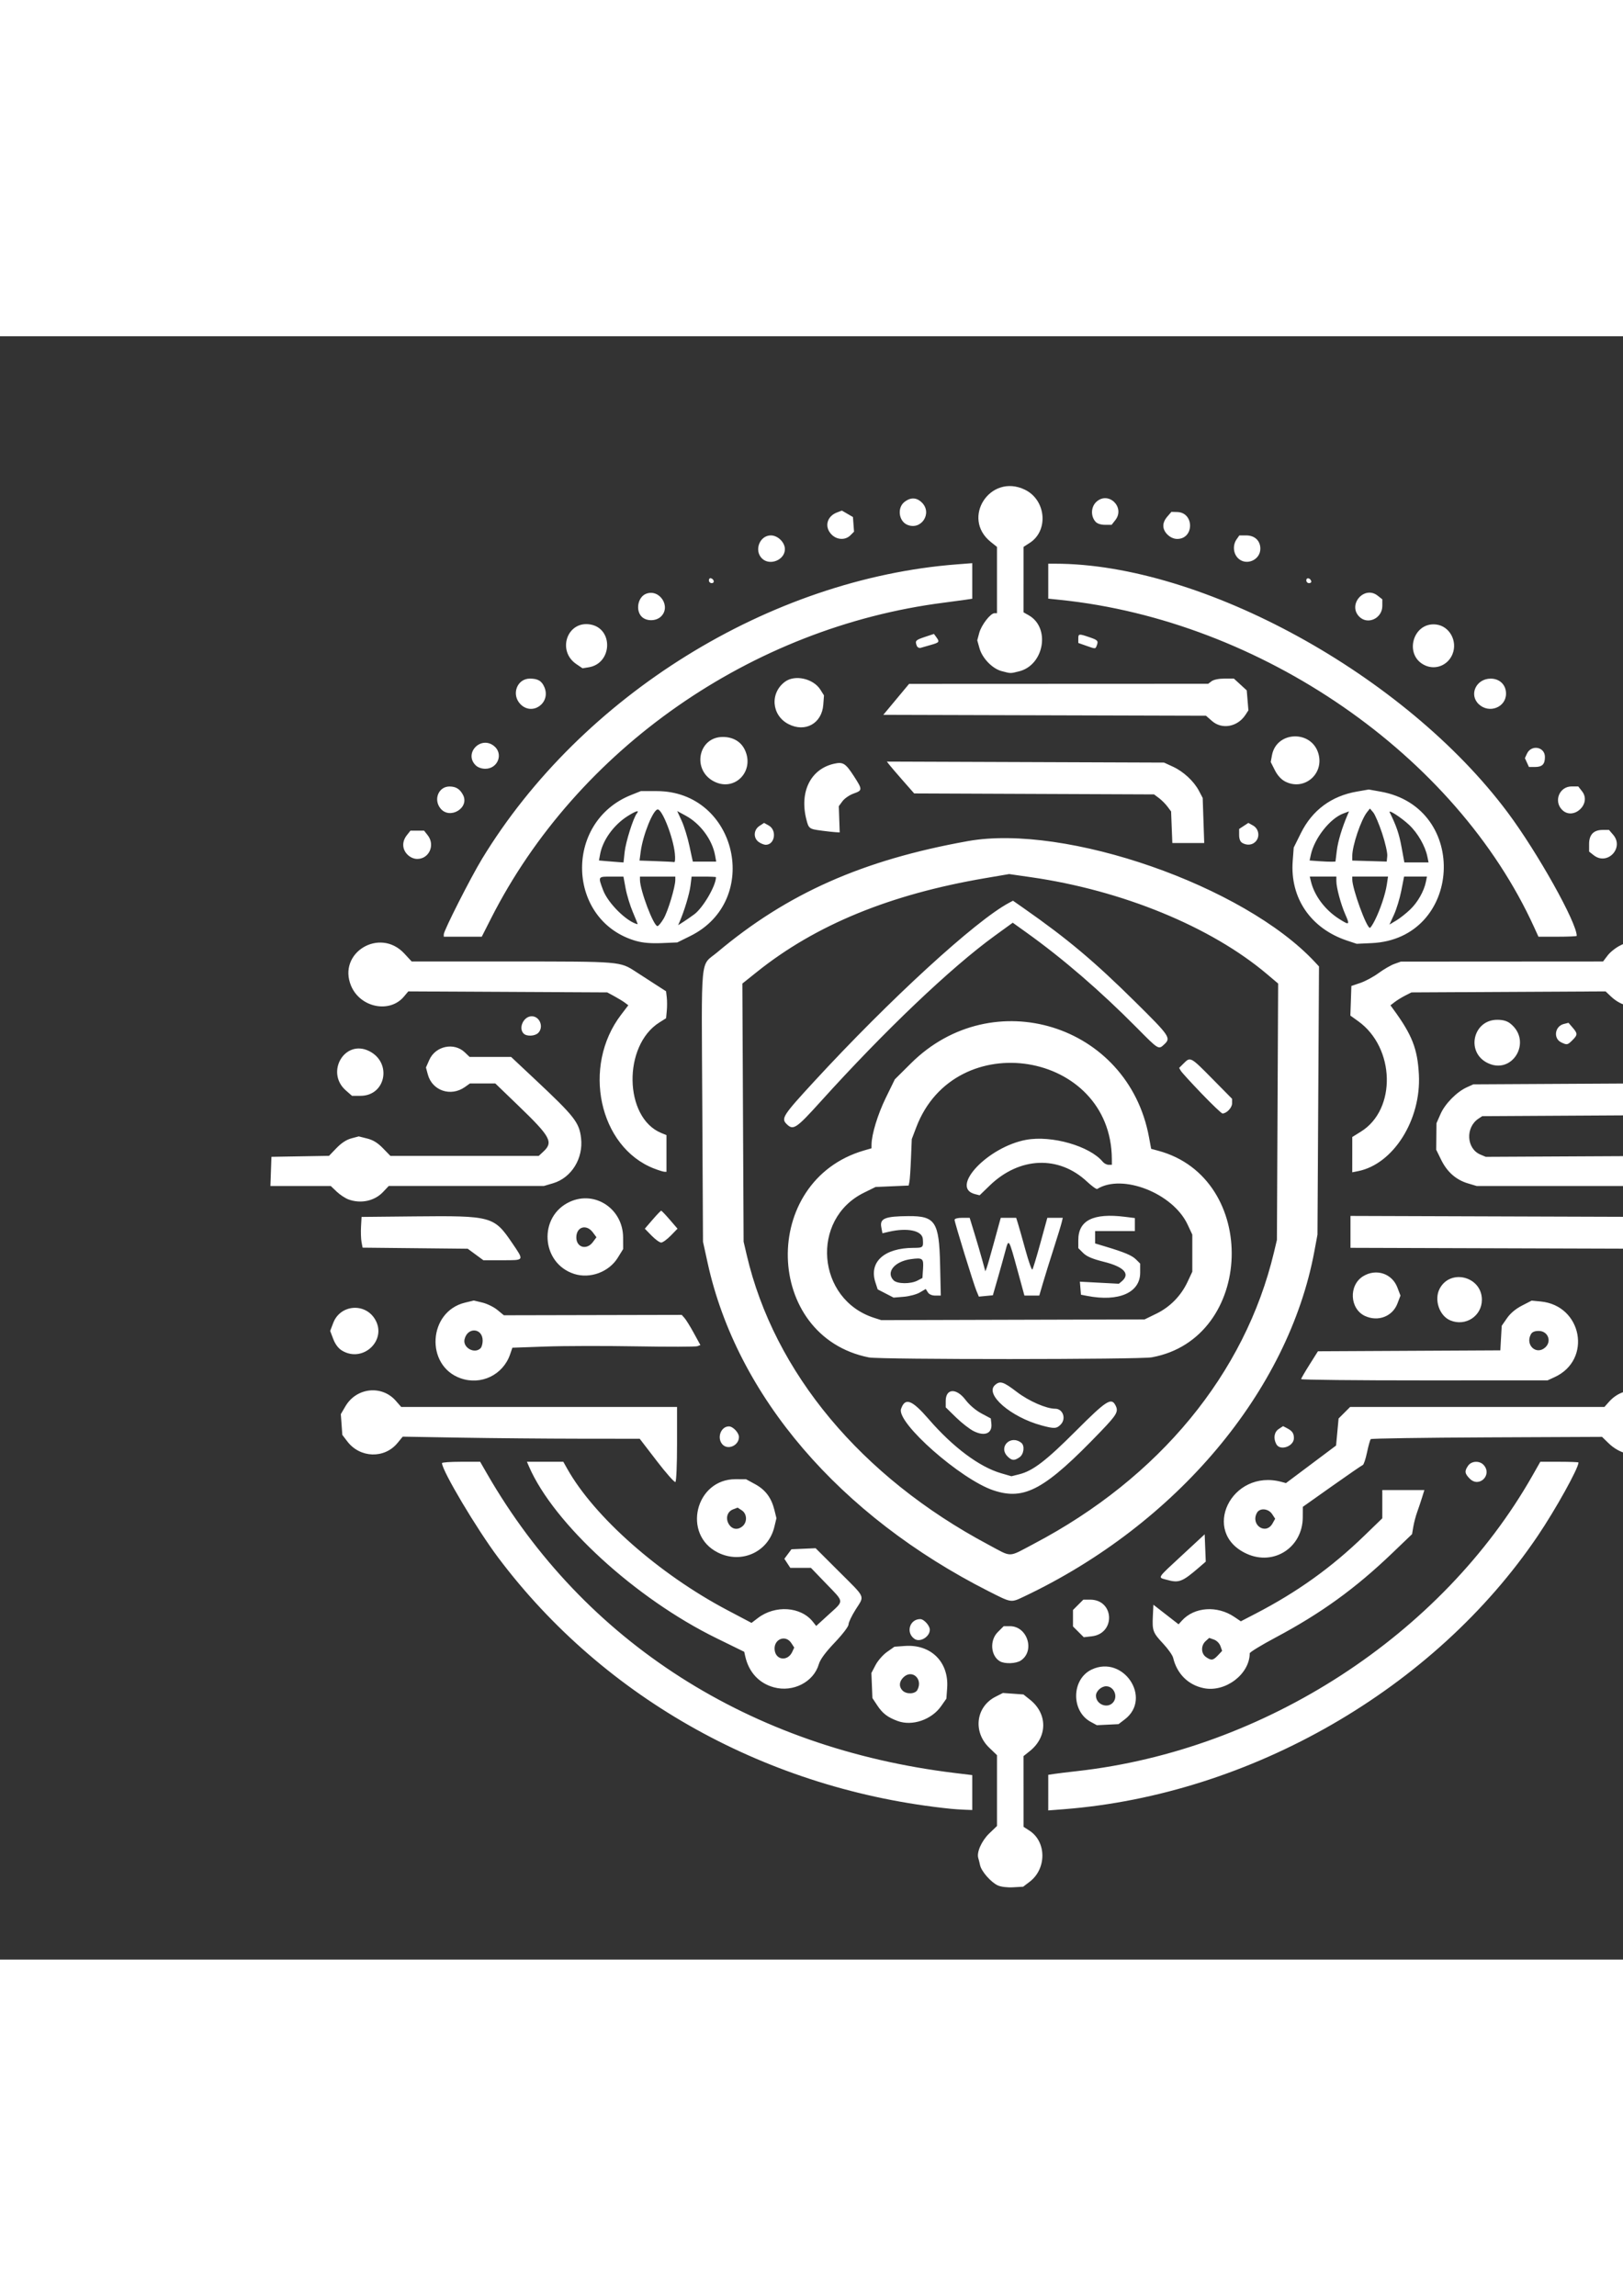 <?xml version="1.0" encoding="UTF-8" standalone="no"?>
<!-- Created with Inkscape (http://www.inkscape.org/) -->

<svg
   width="210mm"
   height="297mm"
   viewBox="0 0 162 162"
   version="1.1"
   id="svg7264"
   inkscape:version="1.2.2 (b0a84865, 2022-12-01)"
   sodipodi:docname="awsdefender(1).svg"
   xmlns:inkscape="http://www.inkscape.org/namespaces/inkscape"
   xmlns:sodipodi="http://sodipodi.sourceforge.net/DTD/sodipodi-0.dtd"
   xmlns="http://www.w3.org/2000/svg"
   xmlns:svg="http://www.w3.org/2000/svg">
  <rect x="0" y="0" width="162" height="162" fill="#333333" stroke="none"/>
  <sodipodi:namedview
     id="namedview7266"
     pagecolor="#ffffff"
     bordercolor="#000000"
     borderopacity="0.25"
     inkscape:showpageshadow="2"
     inkscape:pageopacity="0.0"
     inkscape:pagecheckerboard="0"
     inkscape:deskcolor="#d1d1d1"
     inkscape:document-units="mm"
     showgrid="false"
     inkscape:zoom="0.62484944"
     inkscape:cx="298.4719"
     inkscape:cy="471.31354"
     inkscape:window-width="1512"
     inkscape:window-height="851"
     inkscape:window-x="0"
     inkscape:window-y="38"
     inkscape:window-maximized="1"
     inkscape:current-layer="layer1" />
  <defs
     id="defs7261" />
  <g
     inkscape:label="Layer 1"
     inkscape:groupmode="layer"
     id="layer1">
    <path
       style="opacity:1;fill:#ffffff;fill-opacity:1;stroke-width:0.176"
       d="m 99.6,154.603 c -0.683,-0.31 -1.637,-1.395 -1.773,-2.016 -0.058,-0.265 -0.139,-0.59 -0.181,-0.721 -0.178,-0.567 0.337,-1.722 1.092,-2.448 l 0.777,-0.747 v -3.534 -3.534 l -0.777,-0.747 c -1.643,-1.58 -1.336,-4.082 0.624,-5.081 l 0.743,-0.379 1.026,0.074 1.026,0.074 0.664,0.531 c 1.757,1.404 1.744,3.704 -0.028,5.118 l -0.631,0.504 0.002,3.528 0.002,3.528 0.593,0.384 c 1.705,1.104 1.717,3.802 0.022,5.095 l -0.654,0.499 -0.997,0.057 c -0.589,0.034 -1.215,-0.042 -1.53,-0.185 z m -4.672,-7.646 C 76.724,145.099 60.36,136.028 49.744,121.909 c -2.151,-2.861 -5.625,-8.699 -5.626,-9.455 -1.02e-4,-0.073 0.857,-0.132 1.904,-0.132 h 1.904 l 0.686,1.191 c 9.677,16.802 26.233,27.388 46.713,29.871 l 1.72,0.208 v 1.742 1.742 l -0.75,-0.028 c -0.412,-0.015 -1.028,-0.057 -1.367,-0.091 z m 9.703,-1.616 v -1.777 l 0.573,-0.088 c 0.315,-0.049 1.367,-0.177 2.338,-0.286 18.702,-2.101 36.392,-13.59 45.428,-29.501 l 0.776,-1.367 h 1.906 c 1.048,0 1.906,0.033 1.906,0.073 0,0.571 -2.3,4.711 -4.076,7.336 -10.31,15.245 -28.65,25.815 -47.308,27.267 l -1.544,0.12 z m 4.232,-7.066 c -1.975,-1.076 -1.915,-4.261 0.099,-5.216 3.168,-1.503 6.072,2.863 3.307,4.972 l -0.623,0.475 -1.081,0.053 -1.081,0.053 z m 2.194,-1.885 c 0.582,-0.582 0.16,-1.663 -0.648,-1.663 -0.485,0 -1.016,0.491 -1.016,0.94 0,0.837 1.08,1.307 1.663,0.724 z m -21.465,1.801 c -1.001,-0.372 -1.498,-0.754 -2.029,-1.556 l -0.483,-0.73 -0.051,-1.251 -0.051,-1.251 0.415,-0.794 c 0.228,-0.437 0.746,-1.027 1.15,-1.312 l 0.736,-0.518 1.041,-0.075 c 2.601,-0.188 4.407,1.606 4.22,4.193 l -0.077,1.066 -0.526,0.749 c -0.956,1.361 -2.891,2.02 -4.346,1.478 z m 1.977,-3.099 c 0.589,-1.101 -0.545,-2.107 -1.405,-1.247 -0.424,0.424 -0.453,0.933 -0.075,1.311 0.393,0.393 1.256,0.356 1.481,-0.064 z m -14.316,-0.258 c -1.487,-0.4 -2.515,-1.512 -2.87,-3.106 l -0.098,-0.441 -2.779,-1.362 C 63.443,125.973 55.27,118.492 52.805,112.806 l -0.21,-0.485 h 1.816 1.816 l 0.396,0.705 c 2.695,4.794 9.164,10.506 15.965,14.096 l 2.425,1.28 0.636,-0.485 c 1.731,-1.321 4.295,-1.145 5.492,0.376 l 0.327,0.416 1.261,-1.151 c 1.546,-1.411 1.567,-1.171 -0.263,-3.069 l -1.525,-1.582 h -1.029 -1.029 l -0.296,-0.451 -0.296,-0.451 0.354,-0.475 0.354,-0.475 1.206,-0.053 1.206,-0.053 2.349,2.344 c 2.701,2.695 2.549,2.346 1.643,3.781 -0.388,0.615 -0.706,1.28 -0.706,1.479 0,0.209 -0.579,0.971 -1.379,1.813 -0.937,0.987 -1.445,1.677 -1.585,2.157 -0.519,1.777 -2.556,2.828 -4.478,2.312 z m 1.83,-3.55 0.193,-0.423 -0.294,-0.448 c -0.572,-0.873 -1.767,-0.39 -1.662,0.672 0.103,1.053 1.312,1.189 1.763,0.199 z m 41.073,3.633 c -1.557,-0.318 -2.676,-1.428 -3.061,-3.036 -0.061,-0.255 -0.51,-0.891 -0.997,-1.411 -1.027,-1.098 -1.096,-1.284 -1.024,-2.772 l 0.053,-1.109 1.256,0.977 1.256,0.977 0.332,-0.367 c 1.235,-1.366 3.513,-1.53 5.224,-0.377 l 0.658,0.444 1.459,-0.756 c 4.175,-2.164 7.573,-4.598 10.854,-7.773 l 1.808,-1.75 v -1.41 -1.41 h 2.1 2.1 l -0.233,0.75 c -0.128,0.412 -0.348,1.068 -0.489,1.458 -0.141,0.389 -0.313,1.042 -0.382,1.45 l -0.125,0.742 -1.968,1.886 c -3.703,3.549 -7.11,6.012 -11.681,8.445 -1.404,0.748 -2.553,1.45 -2.554,1.562 -0.009,2.083 -2.431,3.92 -4.586,3.479 z m 1.414,-3.279 0.417,-0.444 -0.169,-0.479 c -0.097,-0.275 -0.371,-0.551 -0.645,-0.647 l -0.477,-0.168 -0.358,0.324 c -0.482,0.436 -0.465,1.233 0.034,1.583 0.533,0.373 0.712,0.348 1.198,-0.169 z m -21.763,0.597 c -0.923,-0.537 -1.042,-2.085 -0.222,-2.905 l 0.6,-0.6 h 0.622 c 1.749,0 2.528,2.481 1.078,3.432 -0.477,0.313 -1.598,0.352 -2.078,0.073 z m -8.514,-2.229 c -0.903,-0.603 -0.513,-1.982 0.561,-1.982 0.368,0 0.956,0.651 0.956,1.059 0,0.703 -0.966,1.291 -1.517,0.924 z m 16.345,-0.712 -0.538,-0.538 v -0.821 -0.821 l 0.516,-0.516 0.516,-0.516 h 0.68 c 2.419,0 2.564,3.388 0.157,3.66 l -0.793,0.089 z m -8.918,-4.028 C 83.777,117.7 73.54,105.751 70.633,92.479 L 70.169,90.357 70.099,76.875 C 70.018,61.28 69.857,62.938 71.592,61.48 78.585,55.602 86.104,52.266 96.604,50.383 106.354,48.634 124.148,54.832 131.243,62.448 l 0.413,0.443 -0.076,13.38 -0.076,13.38 -0.312,1.676 c -2.593,13.943 -13.757,27.223 -28.943,34.429 -1.36,0.645 -1.256,0.66 -3.528,-0.491 z m 4.484,-4.762 c 12.507,-6.581 21.072,-16.981 23.958,-29.088 l 0.294,-1.235 0.061,-12.792 0.061,-12.792 -1.11,-0.938 C 120.875,58.928 112.016,55.292 102.9,53.984 l -2.172,-0.312 -2.415,0.412 c -9.484,1.616 -16.899,4.662 -22.753,9.346 l -1.461,1.169 0.062,12.879 0.062,12.879 0.309,1.323 c 2.739,11.737 11.426,22.152 24.118,28.914 2.436,1.298 1.899,1.308 4.557,-0.09 z m -4.043,-5.329 c -3.267,-1.093 -9.695,-6.756 -9.223,-8.125 0.404,-1.173 1.077,-0.923 2.765,1.026 2.421,2.796 5.055,4.762 7.223,5.392 l 1.03,0.299 0.799,-0.201 c 1.353,-0.341 2.672,-1.354 5.67,-4.356 2.978,-2.981 3.491,-3.316 3.903,-2.546 0.342,0.638 0.183,0.925 -1.449,2.626 -5.573,5.808 -7.608,6.925 -10.718,5.884 z m 1.411,-3.382 c -0.951,-0.951 0.3,-2.199 1.367,-1.364 0.365,0.286 0.264,1.138 -0.172,1.442 -0.518,0.363 -0.771,0.346 -1.196,-0.078 z m -3.374,-2.521 c -0.408,-0.202 -1.205,-0.821 -1.772,-1.375 l -1.03,-1.007 v -0.63 c 0,-1.261 1.057,-1.325 1.974,-0.12 0.393,0.516 1.023,1.054 1.588,1.357 l 0.937,0.502 0.057,0.496 c 0.113,0.991 -0.643,1.326 -1.754,0.776 z m 6.772,-0.574 c -3.064,-0.825 -5.692,-3.092 -4.664,-4.023 0.508,-0.46 0.834,-0.359 2.196,0.683 1.189,0.909 2.934,1.672 3.824,1.672 0.779,0 1.12,1.006 0.538,1.588 -0.409,0.409 -0.638,0.419 -1.894,0.081 z M 86.725,101.909 C 76.203,99.812 75.839,84.284 86.239,81.257 l 0.75,-0.218 0.003,-0.369 c 0.009,-1.021 0.617,-3.017 1.424,-4.668 l 0.9,-1.843 1.615,-1.604 c 8.137,-8.082 21.665,-3.897 23.751,7.348 l 0.221,1.189 0.708,0.191 c 10.128,2.727 9.625,18.755 -0.648,20.617 -1.232,0.223 -27.123,0.233 -28.239,0.009 z m 28.688,-4.36 c 1.382,-0.676 2.469,-1.785 3.128,-3.192 l 0.469,-1.001 v -1.852 -1.852 l -0.473,-1.009 c -1.462,-3.119 -6.501,-5.101 -9.016,-3.547 -0.079,0.049 -0.539,-0.281 -1.023,-0.733 -2.821,-2.639 -6.746,-2.478 -9.717,0.399 l -0.999,0.967 -0.454,-0.114 c -2.571,-0.645 1.255,-4.714 5.098,-5.422 2.549,-0.469 6.355,0.623 7.652,2.197 0.133,0.162 0.391,0.294 0.573,0.294 h 0.331 l -0.003,-0.573 C 110.922,71.296 95.325,68.766 91.457,78.942 l -0.449,1.181 -0.079,1.941 c -0.043,1.067 -0.113,2.11 -0.155,2.316 l -0.076,0.376 -1.652,0.072 -1.652,0.072 -1.161,0.572 c -5.375,2.646 -4.721,10.65 1.021,12.489 l 0.706,0.226 13.143,-0.035 13.143,-0.035 1.166,-0.57 z M 88.401,95.53 87.607,95.12 87.378,94.418 c -0.664,-2.034 0.883,-3.435 3.802,-3.442 0.962,-0.002 0.995,-0.034 0.933,-0.884 -0.061,-0.839 -1.535,-1.154 -3.387,-0.724 l -0.646,0.15 -0.115,-0.613 c -0.162,-0.865 0.378,-1.083 2.719,-1.099 2.669,-0.019 3.055,0.571 3.151,4.8 l 0.071,3.132 h -0.545 c -0.341,0 -0.622,-0.123 -0.751,-0.33 l -0.206,-0.33 -0.588,0.347 c -0.323,0.191 -1.045,0.385 -1.604,0.431 l -1.016,0.084 z m 3.167,-1.287 0.503,-0.26 0.061,-0.909 c 0.071,-1.056 -0.028,-1.136 -1.212,-0.974 -1.637,0.224 -2.524,1.315 -1.723,2.117 0.364,0.364 1.688,0.379 2.37,0.028 z m 5.911,1.061 c -0.304,-0.73 -2.198,-6.869 -2.198,-7.124 0,-0.123 0.3,-0.204 0.753,-0.204 h 0.753 l 0.474,1.544 c 0.261,0.849 0.613,2.05 0.782,2.67 l 0.308,1.126 0.13,-0.332 c 0.071,-0.183 0.378,-1.245 0.682,-2.361 0.304,-1.116 0.592,-2.168 0.641,-2.338 l 0.089,-0.309 h 0.768 0.768 l 0.179,0.573 c 0.099,0.315 0.437,1.508 0.751,2.65 0.314,1.142 0.623,2.015 0.686,1.941 0.063,-0.075 0.425,-1.267 0.804,-2.65 l 0.69,-2.514 h 0.771 0.771 l -0.116,0.485 c -0.064,0.267 -0.423,1.438 -0.798,2.602 -0.375,1.164 -0.851,2.693 -1.057,3.396 l -0.375,1.279 -0.742,-0.002 -0.742,-0.002 -0.686,-2.512 c -0.874,-3.201 -0.879,-3.21 -1.209,-1.958 -0.15,0.568 -0.493,1.8 -0.763,2.738 l -0.491,1.705 -0.699,0.067 -0.699,0.067 -0.223,-0.536 z m 11.034,0.466 -0.617,-0.12 -0.054,-0.65 -0.054,-0.65 1.945,0.103 1.945,0.103 0.27,-0.224 c 0.904,-0.75 0.27,-1.457 -1.763,-1.966 -1.154,-0.289 -1.715,-0.528 -2.069,-0.88 l -0.485,-0.484 V 90.202 c 0,-1.974 1.494,-2.72 4.657,-2.325 l 0.989,0.124 1.6e-4,0.649 1.9e-4,0.649 h -1.985 -1.985 v 0.617 0.617 l 1.059,0.319 c 1.907,0.574 2.625,0.879 3.036,1.29 l 0.404,0.404 v 0.907 c 0,1.995 -2.137,2.93 -5.293,2.317 z M 78.512,78.615 c -0.559,-0.559 -0.361,-0.864 2.724,-4.215 7.565,-8.216 16.117,-16.058 19.468,-17.851 l 0.408,-0.218 1.099,0.769 c 4.344,3.039 7.008,5.276 11.111,9.333 3.442,3.403 3.571,3.591 2.9,4.222 -0.589,0.554 -0.556,0.573 -2.77,-1.664 -3.607,-3.644 -7.356,-6.879 -10.989,-9.48 l -1.376,-0.985 -1.799,1.306 c -4.389,3.185 -10.965,9.446 -17.38,16.546 -2.449,2.71 -2.734,2.898 -3.394,2.238 z m 41.429,-3.034 c -1.049,-1.092 -1.983,-2.115 -2.076,-2.274 l -0.169,-0.289 0.461,-0.461 c 0.664,-0.664 0.682,-0.655 2.848,1.541 l 1.975,2.002 v 0.458 c 0,0.432 -0.547,1.007 -0.958,1.007 -0.096,0 -1.032,-0.893 -2.081,-1.985 z m -3.533,48.507 c -0.859,-0.241 -0.965,-0.078 1.603,-2.457 l 2.234,-2.069 0.054,1.363 0.054,1.363 -0.583,0.504 c -1.786,1.543 -2.076,1.655 -3.362,1.295 z M 71.655,121.381 c -3.593,-1.791 -2.249,-7.338 1.774,-7.319 l 1.041,0.006 0.904,0.492 c 1.025,0.558 1.621,1.353 1.921,2.563 l 0.206,0.831 -0.21,0.873 c -0.601,2.507 -3.288,3.725 -5.637,2.555 z m 2.486,-2.648 c 0.465,-0.421 0.416,-1.227 -0.095,-1.561 l -0.417,-0.273 -0.46,0.175 c -0.597,0.227 -0.78,0.927 -0.397,1.512 0.332,0.507 0.903,0.569 1.369,0.148 z m 50.305,2.772 c -4.658,-2.115 -1.551,-8.53 3.473,-7.173 l 0.441,0.119 2.5,-1.874 2.5,-1.874 0.126,-1.35 0.126,-1.35 0.575,-0.575 0.575,-0.575 h 12.691 12.691 l 0.465,-0.522 c 1.47,-1.65 3.917,-1.46 5.122,0.397 l 0.47,0.725 v 0.944 c 0,3.064 -3.37,4.289 -5.66,2.057 l -0.632,-0.616 -11.482,0.051 c -6.315,0.028 -11.537,0.106 -11.604,0.174 -0.067,0.067 -0.235,0.663 -0.373,1.323 -0.138,0.66 -0.328,1.227 -0.423,1.26 -0.095,0.033 -1.48,0.985 -3.079,2.117 l -2.907,2.058 -0.006,1.059 c -0.019,2.996 -2.883,4.855 -5.589,3.626 z m 2.575,-3.033 0.26,-0.465 -0.302,-0.461 c -0.375,-0.572 -1.244,-0.641 -1.523,-0.12 -0.649,1.212 0.896,2.244 1.566,1.046 z m -61.468,-6.236 -1.699,-2.209 -6.031,-0.006 c -3.317,-0.003 -8.639,-0.051 -11.828,-0.105 l -5.797,-0.099 -0.527,0.639 c -1.302,1.58 -3.734,1.501 -5.003,-0.162 l -0.499,-0.654 -0.075,-1.035 -0.075,-1.035 0.46,-0.785 c 1.097,-1.871 3.625,-2.147 5.028,-0.549 l 0.54,0.616 h 13.766 13.766 v 3.694 c 0,2.106 -0.071,3.738 -0.165,3.797 -0.091,0.056 -0.93,-0.892 -1.864,-2.107 z m 81.158,1.78 c -0.516,-0.516 -0.548,-0.763 -0.169,-1.303 0.339,-0.484 1.143,-0.52 1.55,-0.07 0.892,0.985 -0.443,2.311 -1.381,1.372 z m -74.602,-3.429 c -0.578,-0.638 -0.16,-1.794 0.648,-1.794 0.405,0 1.001,0.63 1.001,1.059 0,0.847 -1.103,1.339 -1.649,0.736 z m 55.287,-0.019 c -0.316,-0.591 -0.214,-1.218 0.247,-1.52 l 0.429,-0.281 0.409,0.215 c 0.507,0.267 0.667,0.499 0.671,0.973 0.006,0.833 -1.379,1.316 -1.755,0.612 z m -81.425,-6.578 c -3.556,-1.261 -3.235,-6.665 0.448,-7.549 l 0.875,-0.21 0.856,0.205 c 0.471,0.113 1.145,0.444 1.499,0.736 l 0.644,0.53 8.877,-0.019 8.877,-0.019 0.28,0.315 c 0.154,0.173 0.573,0.85 0.931,1.505 l 0.651,1.19 -0.3,0.115 c -0.165,0.063 -2.891,0.07 -6.058,0.015 -3.167,-0.055 -7.254,-0.047 -9.083,0.019 l -3.325,0.118 -0.227,0.662 c -0.704,2.053 -2.898,3.112 -4.944,2.386 z m 1.994,-2.995 c 0.117,-0.117 0.212,-0.458 0.212,-0.759 0,-1.27 -1.503,-1.39 -1.807,-0.144 -0.204,0.834 0.99,1.509 1.596,0.902 z m 81.906,3.079 c 0.006,-0.073 0.386,-0.728 0.845,-1.455 l 0.834,-1.323 9.103,-0.046 9.103,-0.046 0.069,-1.226 0.069,-1.226 0.525,-0.757 c 0.34,-0.491 0.866,-0.933 1.494,-1.256 l 0.969,-0.499 0.904,0.087 c 4.15,0.4 5.148,5.824 1.39,7.548 l -0.706,0.324 -12.305,0.003 c -6.768,0.002 -12.301,-0.056 -12.295,-0.128 z m 24.366,-3.159 c 0.678,-0.614 0.272,-1.649 -0.648,-1.649 -0.418,0 -0.662,0.106 -0.788,0.341 -0.576,1.075 0.554,2.105 1.435,1.307 z M 34.127,101.221 c -0.357,-0.218 -0.663,-0.624 -0.862,-1.146 l -0.309,-0.809 0.309,-0.809 c 0.693,-1.813 3.144,-2.034 4.157,-0.373 1.269,2.082 -1.188,4.422 -3.295,3.137 z m 130.27,0.062 c -1.408,-0.764 -1.385,-3.308 0.036,-4.043 2.044,-1.057 4.31,1.073 3.273,3.078 -0.605,1.169 -2.119,1.611 -3.309,0.966 z M 144.768,98.216 c -1.096,-0.453 -1.642,-2.056 -1.075,-3.153 1.061,-2.051 4.221,-1.234 4.221,1.091 0,1.626 -1.625,2.691 -3.146,2.062 z m -8.499,-0.432 c -1.554,-0.703 -1.674,-3.083 -0.2,-3.982 1.298,-0.791 2.877,-0.27 3.41,1.127 l 0.309,0.809 -0.306,0.801 c -0.488,1.277 -1.917,1.83 -3.213,1.244 z M 57.302,93.572 c -3.321,-1.076 -3.589,-5.758 -0.412,-7.2 2.516,-1.143 5.291,0.718 5.305,3.558 l 0.006,1.161 -0.536,0.868 c -0.884,1.43 -2.772,2.128 -4.363,1.613 z m 1.872,-3.171 0.362,-0.485 -0.362,-0.485 c -0.645,-0.864 -1.648,-0.558 -1.648,0.503 0,1.004 1.03,1.296 1.648,0.468 z M 164.419,92.949 c -0.371,-0.332 -0.592,-0.725 -0.667,-1.191 l -0.113,-0.696 -14.42,-0.045 -14.42,-0.045 v -1.592 -1.592 l 15.04,0.049 15.04,0.049 0.543,0.297 c 1.948,1.068 2.78,3.629 1.571,4.839 l -0.421,0.421 h -0.799 -0.799 z m -116.953,-1.313 -0.779,-0.573 -5.248,-0.054 -5.248,-0.054 -0.105,-0.564 c -0.058,-0.31 -0.081,-1 -0.05,-1.534 l 0.055,-0.97 5.293,-0.053 c 7.695,-0.077 7.927,-0.012 9.742,2.662 1.209,1.783 1.25,1.713 -0.974,1.713 H 48.246 Z m 17.572,-1.882 -0.675,-0.692 0.772,-0.896 c 0.425,-0.493 0.811,-0.896 0.86,-0.896 0.049,0 0.436,0.403 0.86,0.896 l 0.772,0.896 -0.675,0.692 c -0.371,0.38 -0.802,0.692 -0.957,0.692 -0.155,0 -0.585,-0.311 -0.957,-0.692 z M 34.795,86.147 c -0.325,-0.117 -0.858,-0.469 -1.186,-0.78 l -0.596,-0.567 h -3.011 -3.011 l 0.051,-1.455 0.051,-1.455 2.874,-0.049 2.874,-0.049 0.743,-0.772 c 0.486,-0.506 0.999,-0.841 1.484,-0.971 l 0.742,-0.198 0.838,0.211 c 0.596,0.15 1.052,0.431 1.58,0.975 l 0.743,0.764 h 7.4 7.4 L 54.237,81.368 c 1.015,-0.941 0.72,-1.485 -2.475,-4.562 L 49.438,74.567 H 48.173 46.908 l -0.498,0.354 c -1.411,1.004 -3.268,0.377 -3.707,-1.251 l -0.187,-0.695 0.336,-0.76 c 0.615,-1.389 2.468,-1.781 3.545,-0.749 l 0.475,0.455 h 2.072 2.072 l 2.417,2.268 c 3.924,3.683 4.379,4.264 4.565,5.827 0.24,2.029 -0.957,3.965 -2.787,4.509 l -0.924,0.274 H 46.545 38.802 l -0.564,0.598 c -0.849,0.9 -2.209,1.196 -3.443,0.75 z m 136.422,-0.094 c -0.396,-0.18 -0.884,-0.535 -1.084,-0.79 l -0.364,-0.463 H 158.579 147.39 l -0.87,-0.26 c -1.182,-0.353 -2.073,-1.137 -2.667,-2.346 l -0.496,-1.011 0.013,-1.323 0.013,-1.323 0.405,-0.922 c 0.449,-1.021 1.617,-2.207 2.625,-2.664 l 0.651,-0.295 9.395,-0.051 9.395,-0.051 v 0.777 c 0,0.427 -0.05,1.142 -0.111,1.589 l -0.111,0.812 -8.842,0.05 -8.842,0.05 -0.376,0.25 c -1.315,0.874 -1.203,2.991 0.19,3.58 l 0.54,0.228 10.672,-0.054 10.672,-0.054 0.165,-0.299 c 0.928,-1.678 3.295,-2.018 4.806,-0.691 2.762,2.425 -0.049,6.782 -3.394,5.262 z M 65.273,83.055 C 59.779,80.905 58.06,72.863 61.994,67.711 L 62.716,66.765 62.371,66.506 C 62.181,66.364 61.708,66.075 61.32,65.864 l -0.706,-0.383 -9.93,-0.05 -9.93,-0.05 -0.44,0.523 c -1.425,1.694 -4.364,1.091 -5.272,-1.082 -1.376,-3.293 2.863,-5.863 5.313,-3.221 l 0.734,0.792 10.027,0.002 c 10.884,0.002 10.752,-0.009 12.352,1.028 0.565,0.367 1.475,0.954 2.021,1.307 l 0.994,0.64 0.071,0.61 c 0.039,0.336 0.04,0.941 8.35e-4,1.345 l -0.07,0.735 -0.674,0.425 c -3.651,2.305 -3.533,9.482 0.181,11.021 l 0.532,0.22 v 1.831 1.831 l -0.22,-0.009 c -0.121,-0.006 -0.585,-0.151 -1.031,-0.325 z M 134.976,81.672 V 79.912 l 0.871,-0.541 c 3.559,-2.213 3.406,-8.37 -0.275,-11.013 l -0.785,-0.564 0.05,-1.478 0.05,-1.478 0.896,-0.303 c 0.493,-0.167 1.313,-0.609 1.823,-0.984 0.51,-0.374 1.218,-0.785 1.574,-0.912 l 0.647,-0.231 10.091,-0.006 10.091,-0.006 0.464,-0.609 c 0.255,-0.335 0.82,-0.781 1.255,-0.992 l 0.791,-0.383 0.865,0.083 c 0.996,0.096 1.867,0.624 2.465,1.497 l 0.41,0.599 v 1.005 c 0,3.007 -3.255,4.379 -5.454,2.3 l -0.544,-0.514 -9.689,0.05 -9.689,0.05 -0.617,0.313 c -0.34,0.172 -0.811,0.462 -1.048,0.644 l -0.43,0.331 0.303,0.415 c 1.863,2.549 2.401,3.931 2.535,6.502 0.235,4.517 -2.555,8.939 -6.079,9.634 l -0.573,0.113 z M 34.52,75.264 c -2.062,-1.81 -0.116,-5.124 2.311,-3.935 2.324,1.139 1.694,4.473 -0.846,4.473 H 35.133 Z M 148.395,72.48 c -2.094,-1.123 -1.322,-4.265 1.048,-4.265 0.579,0 0.978,0.113 1.303,0.368 2.269,1.785 0.177,5.252 -2.351,3.896 z m 7.439,-2.012 c -0.816,-0.393 -0.644,-1.61 0.26,-1.836 l 0.466,-0.117 0.411,0.478 c 0.515,0.599 0.513,0.725 -0.022,1.26 -0.481,0.481 -0.541,0.492 -1.114,0.216 z M 52.269,69.592 c -0.553,-0.553 -0.006,-1.729 0.804,-1.729 0.808,0 1.229,1.082 0.648,1.663 -0.328,0.328 -1.152,0.365 -1.452,0.066 z M 63.529,60.358 C 56.568,58.406 56.205,48.493 62.996,45.78 l 0.97,-0.388 h 1.588 c 8.002,0.003 10.526,10.914 3.347,14.462 l -1.296,0.641 -1.554,0.066 c -1.046,0.045 -1.871,-0.022 -2.52,-0.205 z m 2.723,-2.258 c 0.426,-0.727 1.154,-3.156 1.154,-3.85 v -0.325 h -1.764 -1.764 v 0.316 c 0,1.039 1.355,4.624 1.748,4.624 0.098,0 0.38,-0.344 0.627,-0.765 z m -3.077,-0.611 c -0.281,-0.66 -0.609,-1.732 -0.728,-2.382 l -0.218,-1.182 h -1.204 c -1.358,0 -1.341,-0.028 -0.826,1.35 0.491,1.313 2.378,3.174 3.451,3.405 0.019,0.003 -0.194,-0.532 -0.474,-1.192 z m 6.123,0.201 c 0.876,-0.652 2.166,-2.859 2.166,-3.708 0,-0.031 -0.547,-0.057 -1.215,-0.057 h -1.215 l -0.117,0.926 c -0.102,0.809 -0.609,2.49 -1.077,3.572 l -0.152,0.352 0.521,-0.332 c 0.286,-0.182 0.777,-0.522 1.089,-0.755 z m -6.95,-6.209 c 0.106,-1.012 0.868,-3.426 1.219,-3.863 0.297,-0.369 -0.103,-0.25 -0.934,0.278 -1.375,0.873 -2.467,2.386 -2.728,3.777 l -0.121,0.642 0.767,0.068 c 0.422,0.038 0.974,0.082 1.227,0.099 l 0.46,0.031 z m 5.008,0.107 c -0.172,-1.606 -1.25,-4.366 -1.704,-4.366 -0.451,0 -1.477,2.532 -1.697,4.188 l -0.121,0.914 1.654,0.058 c 0.91,0.032 1.724,0.075 1.811,0.095 0.086,0.022 0.112,-0.38 0.058,-0.89 z m 4.02,0.22 C 71.097,50.251 69.91,48.642 68.455,47.851 l -0.86,-0.468 0.451,0.986 c 0.248,0.542 0.597,1.677 0.775,2.522 0.178,0.845 0.33,1.536 0.337,1.536 0.006,0 0.534,0 1.171,0 h 1.158 z m 63.071,8.5 c -3.622,-1.212 -5.695,-4.252 -5.415,-7.944 l 0.101,-1.335 0.719,-1.45 c 1.128,-2.277 3.039,-3.696 5.572,-4.137 l 1.199,-0.209 1.177,0.21 c 8.928,1.595 8.163,14.701 -0.882,15.119 l -1.5,0.069 z m 2.795,-2.043 c 0.533,-1.067 1.04,-2.583 1.183,-3.54 l 0.12,-0.801 h -1.784 -1.784 v 0.283 c 0,0.933 1.419,4.833 1.759,4.833 0.066,0 0.293,-0.349 0.506,-0.775 z m -2.959,-0.561 c -0.441,-0.998 -0.894,-2.68 -0.894,-3.32 v -0.46 h -1.327 -1.327 l 0.117,0.485 c 0.344,1.429 1.416,2.853 2.817,3.741 1.027,0.651 1.082,0.612 0.614,-0.446 z m 6.467,-0.488 c 0.756,-0.721 1.389,-1.835 1.577,-2.776 l 0.103,-0.516 h -1.141 -1.141 l -0.277,1.406 c -0.152,0.773 -0.48,1.85 -0.729,2.393 l -0.452,0.988 0.657,-0.392 c 0.361,-0.215 0.993,-0.712 1.403,-1.103 z m -7.314,-5.897 c 0.115,-0.932 0.523,-2.282 1.089,-3.605 l 0.128,-0.299 -0.567,0.211 c -1.335,0.496 -2.888,2.471 -3.246,4.127 l -0.122,0.564 0.938,0.068 c 0.516,0.037 1.097,0.062 1.291,0.054 l 0.353,-0.015 0.136,-1.105 z m 4.522,-1.715 c -0.311,-0.938 -0.712,-1.879 -0.892,-2.089 l -0.326,-0.383 -0.282,0.353 c -0.611,0.764 -1.482,3.341 -1.482,4.386 v 0.453 l 1.72,0.05 1.72,0.05 0.054,-0.557 c 0.031,-0.306 -0.201,-1.325 -0.512,-2.263 z m 4.517,2.335 c -0.214,-1.062 -0.97,-2.376 -1.828,-3.179 -0.789,-0.738 -2.099,-1.583 -1.933,-1.247 0.667,1.348 0.934,2.131 1.175,3.435 l 0.288,1.563 h 1.207 1.207 z m -98.18,7.747 c 0,-0.373 2.689,-5.673 3.824,-7.539 9.921,-16.304 28.708,-27.948 47.41,-29.385 l 1.516,-0.117 v 1.775 1.775 l -0.662,0.1 c -0.364,0.055 -1.336,0.186 -2.161,0.291 C 75.026,29.031 57.599,41.176 49.017,58.09 l -0.929,1.832 -1.897,0.002 H 44.295 Z M 153.139,58.997 C 145.312,41.801 125.884,28.379 105.822,26.309 l -1.191,-0.123 v -1.744 -1.744 h 0.667 c 14.726,0 34.946,11.106 45.186,24.82 2.98,3.991 6.898,10.989 6.898,12.321 0,0.046 -0.86,0.084 -1.911,0.084 h -1.91 z M 40.67,51.728 c -0.536,-0.536 -0.562,-1.296 -0.067,-1.925 l 0.366,-0.465 h 0.68 0.68 l 0.366,0.465 c 0.76,0.966 0.143,2.358 -1.046,2.358 -0.344,0 -0.705,-0.16 -0.978,-0.433 z m 118.411,0.067 -0.465,-0.366 v -0.754 c 0,-0.937 0.453,-1.408 1.355,-1.408 h 0.632 l 0.418,0.486 c 1.123,1.306 -0.587,3.106 -1.94,2.041 z M 75.737,50.475 c -0.562,-0.394 -0.527,-1.217 0.069,-1.607 l 0.461,-0.302 0.465,0.26 c 0.84,0.469 0.611,1.925 -0.302,1.925 -0.166,0 -0.477,-0.124 -0.693,-0.275 z m 48.256,0.084 c -0.199,-0.116 -0.309,-0.395 -0.309,-0.784 v -0.605 l 0.461,-0.302 0.461,-0.302 0.465,0.26 c 0.574,0.32 0.709,1.107 0.274,1.587 -0.334,0.369 -0.872,0.427 -1.353,0.147 z m -7.039,-1.561 -0.061,-1.575 -0.364,-0.487 c -0.2,-0.268 -0.583,-0.651 -0.851,-0.851 l -0.487,-0.364 -11.971,-0.048 -11.971,-0.048 -1.121,-1.275 C 89.512,43.649 88.899,42.934 88.766,42.761 l -0.242,-0.315 13.832,0.05 13.832,0.05 0.882,0.406 c 1.057,0.486 2.099,1.452 2.606,2.417 l 0.371,0.706 0.076,2.249 0.076,2.249 h -1.591 -1.591 z m -34.924,0.343 c -1.265,-0.163 -1.31,-0.197 -1.547,-1.136 -0.694,-2.757 0.436,-5.019 2.77,-5.544 0.901,-0.203 1.146,-0.048 1.987,1.253 0.86,1.331 0.858,1.407 -0.043,1.725 -0.404,0.143 -0.9,0.484 -1.103,0.759 l -0.369,0.5 0.045,1.309 0.045,1.309 -0.398,-0.022 c -0.219,-0.012 -0.843,-0.08 -1.387,-0.151 z M 43.955,47.109 c -0.711,-0.903 -0.164,-2.187 0.926,-2.176 0.63,0.006 1.022,0.25 1.33,0.829 0.698,1.31 -1.332,2.522 -2.256,1.347 z m 111.919,0.103 c -0.798,-0.882 -0.189,-2.285 0.993,-2.285 h 0.666 l 0.379,0.482 c 1.008,1.282 -0.945,3.01 -2.038,1.802 z M 71.291,44.442 c -2.252,-1.132 -1.612,-4.456 0.858,-4.454 1.018,0.002 1.805,0.462 2.196,1.284 1.008,2.124 -0.996,4.204 -3.054,3.17 z m 56.978,-0.012 c -0.395,-0.206 -0.76,-0.61 -1.023,-1.131 l -0.408,-0.81 0.125,-0.678 c 0.45,-2.434 3.979,-2.534 4.642,-0.132 0.565,2.047 -1.47,3.725 -3.337,2.751 z M 47.471,42.81 c -1.188,-1.188 0.503,-2.97 1.829,-1.928 0.975,0.767 0.406,2.281 -0.858,2.281 -0.382,0 -0.752,-0.134 -0.97,-0.353 z m 104.939,-0.265 -0.201,-0.441 0.199,-0.436 c 0.432,-0.948 1.799,-0.706 1.799,0.319 0,0.731 -0.271,0.999 -1.009,0.999 h -0.586 z M 78.704,38.708 c -1.696,-0.87 -1.876,-3.112 -0.34,-4.237 0.991,-0.726 2.829,-0.306 3.527,0.805 l 0.355,0.565 -0.069,0.928 c -0.139,1.872 -1.798,2.798 -3.473,1.939 z m 42.275,-0.308 -0.602,-0.528 -16.105,-0.045 -16.105,-0.045 1.286,-1.544 1.286,-1.544 14.929,-0.006 14.929,-0.006 0.342,-0.259 c 0.202,-0.152 0.729,-0.259 1.282,-0.259 h 0.939 l 0.642,0.588 0.642,0.588 0.083,0.997 0.083,0.997 -0.296,0.452 c -0.787,1.202 -2.34,1.486 -3.336,0.612 z M 51.961,36.731 c -0.954,-0.954 -0.368,-2.566 0.932,-2.566 0.801,0 1.188,0.233 1.453,0.872 0.646,1.559 -1.206,2.874 -2.386,1.694 z m 95.655,0 c -1.022,-0.947 -0.284,-2.558 1.173,-2.564 0.898,-0.003 1.536,0.618 1.536,1.497 0,1.367 -1.674,2.026 -2.709,1.067 z M 99.977,33.418 c -0.924,-0.245 -1.93,-1.283 -2.209,-2.279 l -0.223,-0.796 0.198,-0.737 c 0.214,-0.794 1.123,-1.968 1.525,-1.968 h 0.246 l -3e-5,-3.308 v -3.308 l -0.616,-0.492 c -2.994,-2.389 -0.056,-6.891 3.403,-5.216 2.106,1.019 2.389,4.072 0.492,5.301 l -0.629,0.407 -8.4e-4,3.264 -8e-4,3.264 0.524,0.298 c 2.179,1.24 1.541,4.962 -0.96,5.591 -0.884,0.223 -0.828,0.223 -1.751,-0.022 z M 57.529,32.719 c -1.956,-1.325 -0.917,-4.332 1.369,-3.961 2.351,0.382 2.235,3.9 -0.141,4.279 l -0.613,0.098 z m 84.728,0.133 c -2.173,-0.971 -1.259,-4.367 1.099,-4.085 1.337,0.16 2.16,1.674 1.617,2.975 -0.455,1.089 -1.661,1.582 -2.716,1.111 z M 91.509,30.892 c -0.192,-0.501 -0.126,-0.574 0.802,-0.883 l 0.911,-0.303 0.236,0.322 c 0.346,0.474 0.308,0.531 -0.514,0.767 -0.412,0.119 -0.879,0.253 -1.038,0.298 -0.16,0.046 -0.336,-0.044 -0.397,-0.202 z m 16.872,-0.019 -0.75,-0.265 v -0.426 c 0,-0.504 0.044,-0.51 1.115,-0.145 0.842,0.287 0.906,0.362 0.718,0.851 -0.126,0.328 -0.117,0.328 -1.084,-0.015 z M 64.054,27.991 c -0.642,-0.642 -0.383,-1.98 0.445,-2.295 1.35,-0.513 2.514,1.308 1.462,2.288 -0.502,0.468 -1.443,0.471 -1.907,0.006 z m 71.628,0 c -1.202,-1.202 0.494,-3.154 1.829,-2.104 l 0.465,0.366 v 0.662 c 0,1.236 -1.453,1.917 -2.294,1.076 z M 70.758,24.36 c 0,-0.154 0.094,-0.248 0.21,-0.21 0.327,0.109 0.381,0.489 0.07,0.489 -0.154,0 -0.279,-0.126 -0.279,-0.279 z m 59.631,0 c 0,-0.312 0.38,-0.257 0.489,0.07 0.038,0.115 -0.056,0.21 -0.21,0.21 -0.154,0 -0.279,-0.126 -0.279,-0.279 z M 76.051,22.169 c -0.802,-0.802 -0.223,-2.294 0.89,-2.294 0.697,0 1.403,0.691 1.403,1.373 0,1.085 -1.519,1.695 -2.293,0.921 z m 47.488,-0.055 c -0.451,-0.48 -0.499,-1.29 -0.109,-1.846 l 0.275,-0.392 h 0.689 c 0.848,0 1.408,0.527 1.408,1.326 0,1.163 -1.47,1.756 -2.263,0.912 z M 83.012,19.796 c -0.75,-0.75 -0.494,-1.821 0.529,-2.21 l 0.492,-0.187 0.552,0.321 0.552,0.321 0.054,0.731 0.054,0.731 -0.363,0.363 c -0.5,0.5 -1.331,0.469 -1.87,-0.07 z m 33.52,0 c -0.544,-0.544 -0.552,-1.174 -0.022,-1.79 l 0.412,-0.479 0.587,0.015 c 1.707,0.049 1.7,2.685 -0.006,2.685 -0.335,0 -0.7,-0.163 -0.97,-0.433 z M 90.573,18.82 c -0.868,-0.358 -1.042,-1.697 -0.296,-2.283 0.617,-0.485 1.219,-0.462 1.748,0.067 1.06,1.06 -0.071,2.786 -1.452,2.216 z m 18.777,-0.311 c -0.497,-0.557 -0.461,-1.476 0.078,-1.978 1.2,-1.118 2.912,0.528 1.895,1.822 l -0.366,0.465 h -0.666 c -0.411,0 -0.771,-0.118 -0.941,-0.309 z"
       id="path1920" />
  </g>
</svg>
